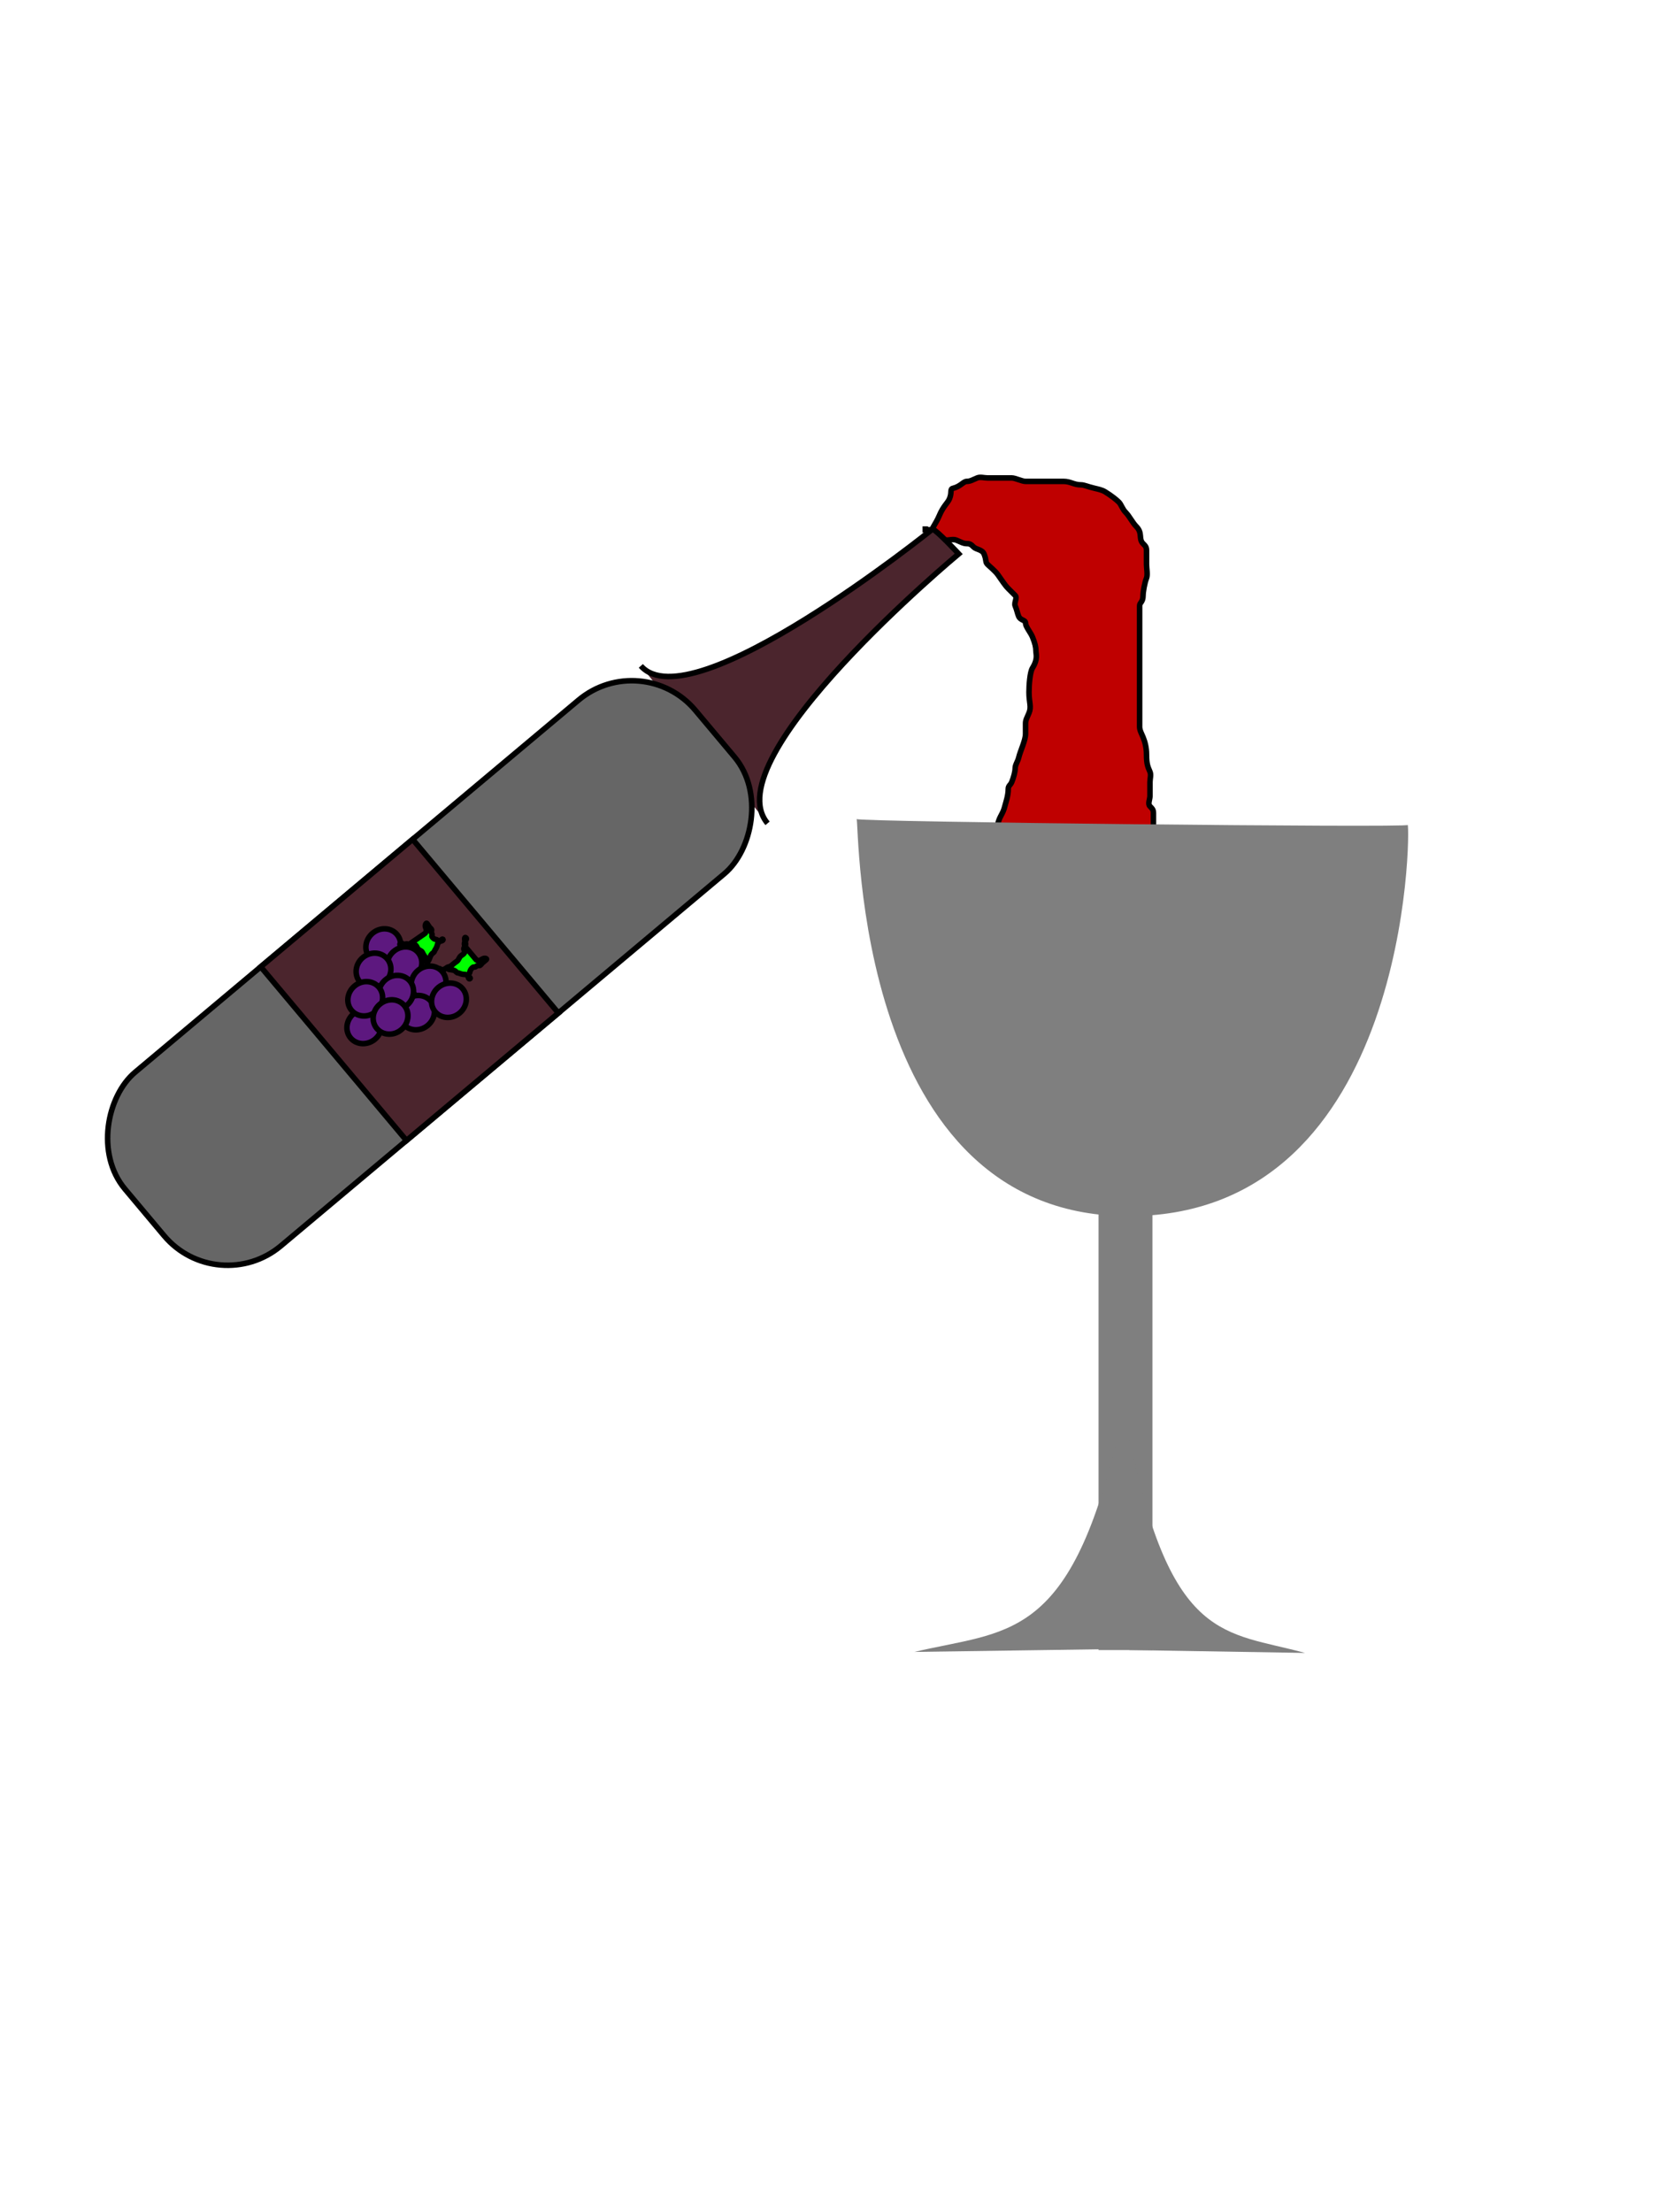 <svg width="300" height="400" xmlns="http://www.w3.org/2000/svg">
 <title>Icono</title>
 <g id="Layer_1">
  <title>Layer 1</title>
  <line stroke-width="0" filter="url(#svg_3_blur)" stroke-linecap="undefined" stroke-linejoin="undefined" id="svg_3" y2="-30.816" x2="83.646" y1="64.184" x1="23.646" stroke="#000" fill="none"/>
  <path d="m166.702,98.294c0.625,0 1.25,0 1.25,-1.25c0,-0.625 1.34,-2.459 1.875,-3.75c0.756,-1.826 1.537,-2.308 1.875,-3.125c0.478,-1.155 0.017,-1.731 0.625,-1.875c1.36,-0.321 1.875,-1.25 2.5,-1.25c0.625,0 1.058,-0.287 1.875,-0.625c0.577,-0.239 1.25,0 1.875,0c1.25,0 2.5,0 4.375,0c0.625,0 1.875,0.625 2.5,0.625c1.25,0 1.875,0 2.5,0c0.625,0 1.25,0 1.875,0c1.25,0 1.875,0 2.5,0c1.25,0 1.875,0.625 3.125,0.625c0.625,0 1.14,0.304 2.5,0.625c0.608,0.144 1.343,0.296 1.875,0.625c1.189,0.735 2.058,1.433 2.5,1.875c0.442,0.442 0.625,1.25 1.25,1.875c0.625,0.625 1.25,1.875 1.875,2.5c1.25,1.25 0.366,2.241 1.25,3.125c0.442,0.442 0.625,0.625 0.625,1.25c0,1.25 0,1.875 0,2.5c0,0.625 0.239,1.923 0,2.5c-0.338,0.817 -0.625,2.5 -0.625,3.125c0,1.25 -0.625,1.25 -0.625,1.875c0,1.25 0,3.125 0,4.375c0,1.875 0,3.125 0,3.75c0,1.25 0,1.875 0,3.125c0,1.875 0,3.125 0,4.375c0,1.25 0,1.875 0,2.5c0,0.625 0,1.25 0,1.875c0,0.625 0,1.25 0,1.875c0,0.625 0.386,1.298 0.625,1.875c0.338,0.817 0.625,1.875 0.625,3.125c0,1.875 0.287,2.308 0.625,3.125c0.239,0.577 0,1.25 0,1.875c0,1.25 0,1.875 0,2.5c0,0.625 -0.442,1.433 0,1.875c0.442,0.442 0.625,0.625 0.625,1.25c0,1.25 0,1.875 0,3.125c0,1.25 -0.431,2.55 0,4.375c0.321,1.36 0.912,2.308 1.25,3.125c0.478,1.155 0,2.5 0,3.75c0,0.625 0.239,1.298 0,1.875c-0.338,0.817 -0.772,1.97 -1.25,3.125c-0.338,0.817 -0.386,1.298 -0.625,1.875c-0.338,0.817 -1.731,2.517 -1.875,3.125c-0.642,2.72 -0.963,3.158 -1.25,4.375c-0.642,2.72 -0.605,4.008 -1.875,6.25c-0.435,0.769 -0.912,2.308 -1.25,3.125c-0.239,0.577 -0.642,1.106 -1.25,1.25c-1.36,0.321 -2.506,1.073 -5,1.25c-4.408,0.313 -6.875,0.625 -9.375,0.625c-2.5,0 -3.692,-0.31 -6.25,-0.625c-1.241,-0.153 -3.015,-0.929 -4.375,-1.25c-0.608,-0.144 -0.808,-0.183 -1.25,-0.625c-0.442,-0.442 -0.287,-1.058 -0.625,-1.875c-0.239,-0.577 0,-1.25 0,-1.875c0,-0.625 0.093,-0.921 0.625,-1.25c1.189,-0.735 0.625,-1.875 0.625,-2.5c0,-0.625 0.625,-1.25 0.625,-1.875c0,-0.625 0,-1.25 0,-2.5c0,-0.625 0,-1.875 0,-2.5c0,-0.625 0,-1.25 0,-1.875c0,-1.25 0.933,-1.799 1.25,-3.75c0.3,-1.851 -0.131,-3.174 0.625,-5c0.535,-1.291 1.56,-2.442 1.875,-5c0.229,-1.861 0.338,-2.533 0.625,-3.75c0.321,-1.36 0.481,-2.517 0.625,-3.125c0.321,-1.36 0.929,-1.765 1.25,-3.125c0.144,-0.608 0.625,-1.875 0.625,-3.125c0,-0.625 0.386,-0.673 0.625,-1.25c0.338,-0.817 0.625,-1.875 0.625,-2.5c0,-0.625 0.481,-1.267 0.625,-1.875c0.321,-1.36 1.25,-3.125 1.25,-4.375c0,-0.625 0,-1.25 0,-1.875c0,-0.625 0.287,-1.058 0.625,-1.875c0.478,-1.155 0,-1.875 0,-3.75c0,-1.25 0.16,-3.623 0.625,-4.375c1.039,-1.681 0.625,-2.5 0.625,-3.125c0,-0.625 -0.147,-1.345 -0.625,-2.5c-0.338,-0.817 -1.25,-1.875 -1.25,-2.5c0,-0.625 -0.912,-0.433 -1.25,-1.25c-0.239,-0.577 -0.287,-1.058 -0.625,-1.875c-0.239,-0.577 0.442,-1.433 0,-1.875c-0.442,-0.442 -0.625,-0.625 -1.25,-1.25c-0.625,-0.625 -1.058,-1.366 -1.875,-2.5c-0.517,-0.717 -1.433,-1.433 -1.875,-1.875c-0.442,-0.442 -0.147,-0.72 -0.625,-1.875c-0.338,-0.817 -1.433,-0.808 -1.875,-1.25c-0.442,-0.442 -0.625,-0.625 -1.25,-0.625c-0.625,0 -1.058,-0.287 -1.875,-0.625c-0.577,-0.239 -1.25,0 -1.875,0c-0.625,0 -0.386,0.673 -0.625,1.25c-0.338,0.817 -1.343,0.954 -1.875,0.625c-1.189,-0.735 -1.25,-1.25 -1.25,-1.875c0,-0.625 0.625,-0.625 0.625,-1.25l0,-0.625l-0.625,0l0,-0.625" id="svg_20" stroke="#000" fill="#bf0000"/>
  <g stroke="null" id="svg_34">
   <rect stroke="#000" fill="#7f7f7f" x="198.653" y="212.202" width="9.744" height="86.154" id="svg_24" stroke-width="0"/>
   <path stroke="#000" fill="#7f7f7f" opacity="NaN" d="m204.628,219.894c50.343,-0.532 50.421,-70.199 49.928,-70.731c0.493,0.532 -99.157,-0.532 -99.65,-1.064c0.493,0.532 -0.622,72.326 49.722,71.795l0,0z" id="svg_22" stroke-width="0"/>
   <path stroke="#000" fill="#7f7f7f" opacity="NaN" d="m260.437,288.408z" id="svg_30"/>
   <path stroke="#000" fill="#7f7f7f" opacity="NaN" d="m202.063,259.727l0.003,38.439l-36.71,0.523c16.707,-3.943 27.991,-1.756 36.707,-38.962l0,-0z" id="svg_32" stroke-width="0"/>
   <path stroke="#000" fill="#7f7f7f" opacity="NaN" d="m204.225,259.909l-0.003,38.439l31.764,0.523c-14.457,-3.943 -24.22,-1.756 -31.762,-38.962z" id="svg_33" stroke-width="0"/>
  </g>
  <g transform="rotate(50 98.643 158.362)" stroke="null" id="svg_19">
   <g stroke="#000" id="svg_17" fill="#666666">
    <path stroke="#000" id="svg_7" d="m80.644,120.753c13.847,-0.319 14.958,-56.302 14.958,-56.302c0.654,-0.455 6.474,-0.751 6.474,-0.751c0,0 -0.262,57.803 15.105,57.803" opacity="NaN" fill="#4B252D"/>
    <rect stroke="#000" rx="15" id="svg_1" height="134.657" width="41" y="118.366" x="78.143" fill="#666666"/>
    <rect stroke="#000" id="svg_2" height="35.86" width="41" y="172.522" x="78.143" fill="#4B252D"/>
   </g>
   <g stroke="null" id="svg_18">
    <ellipse stroke="#000" ry="3.237" rx="3.01" id="svg_8" cy="188.987" cx="89.505" fill="#5d187f"/>
    <ellipse stroke="#000" ry="3.237" rx="3.01" id="svg_4" cy="188.152" cx="94.472" fill="#5d187f"/>
    <path stroke="#000" fill="#00ff00" id="svg_15" d="m97.696,186.082c0.026,-0.277 -0.013,-0.644 -0.169,-0.86c-0.156,-0.217 -0.468,-0.335 -0.715,-0.364c-0.247,-0.029 -0.468,-0.335 -0.715,-0.364c-0.247,-0.029 -0.494,-0.058 -0.741,-0.087c-0.247,-0.029 -0.503,-0.167 -0.741,-0.087c-0.337,0.112 -0.52,0.219 -0.767,0.19c-0.247,-0.029 -0.503,-0.167 -0.741,-0.087c-0.337,0.112 -0.235,0.661 -0.572,0.773c-0.238,0.079 -0.327,0.044 -0.52,0.219c-0.193,0.175 -0.18,0.28 -0.299,0.525c-0.168,0.346 -0.475,0.763 -0.546,0.496c-0.1,-0.378 0.308,-0.417 0.546,-0.496c0.337,-0.112 0.546,-0.496 0.572,-0.773c0.026,-0.277 0.052,-0.554 0.078,-0.831c0.026,-0.277 0.052,-0.554 0.078,-0.831c0.026,-0.277 0.052,-0.554 0.078,-0.831c0.026,-0.277 0.052,-0.554 0.078,-0.831c0.026,-0.277 -0.039,-0.367 -0.195,-0.583c-0.156,-0.217 -0.497,-0.232 -0.715,-0.364c-0.309,-0.188 -0.442,-0.612 -0.195,-0.583c0.247,0.029 0.494,0.058 0.741,0.087c0.247,0.029 0.585,-0.129 0.741,0.087c0.156,0.217 0.221,0.306 0.468,0.335c0.247,0.029 0.221,0.306 0.468,0.335c0.247,0.029 0.574,-0.014 0.767,-0.19c0.193,-0.175 0.282,-0.14 0.52,-0.219c0.337,-0.112 0.572,-0.773 0.325,-0.802c-0.247,-0.029 -0.052,0.554 -0.078,0.831c-0.026,0.277 0.039,0.367 0.195,0.583c0.156,0.217 0.316,0.512 0.416,0.89c0.071,0.267 0.221,0.306 0.195,0.583c-0.026,0.277 -0.005,0.518 0.169,0.86c0.276,0.541 0.442,0.612 0.39,1.167l-0.026,0.277"/>
    <ellipse stroke="#000" ry="3.237" rx="3.01" id="svg_5" cy="187.037" cx="99.936" fill="#5d187f"/>
    <ellipse stroke="#000" ry="3.237" rx="3.01" id="svg_6" cy="193.167" cx="91.74" fill="#5d187f"/>
    <ellipse stroke="#000" ry="3.237" rx="3.01" id="svg_9" cy="192.052" cx="102.668" fill="#5d187f"/>
    <ellipse stroke="#000" ry="3.237" rx="3.01" id="svg_10" cy="192.61" cx="97.452" fill="#5d187f"/>
    <path stroke="#000" fill="#00ff00" id="svg_16" d="m98.9,183.848c0.248,0 0.569,-0.082 0.745,-0.279c0.176,-0.197 0.248,-0.557 0.248,-0.836c0,-0.279 0.248,-0.557 0.248,-0.836c0,-0.279 0,-0.557 0,-0.836c0,-0.279 0.095,-0.578 0,-0.836c-0.134,-0.364 -0.248,-0.557 -0.248,-0.836c0,-0.279 0.095,-0.578 0,-0.836c-0.134,-0.364 -0.611,-0.193 -0.745,-0.557c-0.095,-0.257 -0.073,-0.36 -0.248,-0.557c-0.176,-0.197 -0.267,-0.172 -0.497,-0.279c-0.324,-0.151 -0.726,-0.451 -0.497,-0.557c0.324,-0.151 0.402,0.3 0.497,0.557c0.134,0.364 0.497,0.557 0.745,0.557c0.248,0 0.497,0 0.745,0c0.248,0 0.497,0 0.745,0c0.248,0 0.497,0 0.745,0c0.248,0 0.497,0 0.745,0c0.248,0 0.321,-0.082 0.497,-0.279c0.176,-0.197 0.153,-0.578 0.248,-0.836c0.134,-0.364 0.497,-0.557 0.497,-0.279c0,0.279 0,0.557 0,0.836c0,0.279 0.176,0.639 0,0.836c-0.176,0.197 -0.248,0.279 -0.248,0.557c0,0.279 -0.248,0.279 -0.248,0.557c0,0.279 0.073,0.639 0.248,0.836c0.176,0.197 0.153,0.3 0.248,0.557c0.134,0.364 0.745,0.557 0.745,0.279c0,-0.279 -0.497,0 -0.745,0c-0.248,0 -0.321,0.082 -0.497,0.279c-0.176,0.197 -0.421,0.406 -0.745,0.557c-0.229,0.107 -0.248,0.279 -0.497,0.279c-0.248,0 -0.46,0.048 -0.745,0.279c-0.451,0.364 -0.497,0.557 -0.993,0.557l-0.248,0"/>
    <ellipse stroke="#000" ry="3.237" rx="3.01" id="svg_11" cy="186.201" cx="104.655" fill="#5d187f"/>
    <ellipse stroke="#000" ry="3.237" rx="3.01" id="svg_12" cy="200.968" cx="98.446" fill="#5d187f"/>
    <ellipse stroke="#000" ry="3.237" rx="3.01" id="svg_13" cy="197.625" cx="94.72" fill="#5d187f"/>
    <ellipse stroke="#000" ry="3.237" rx="3.01" id="svg_14" cy="196.232" cx="100.184" fill="#5d187f"/>
   </g>
  </g>
 </g>
 <defs>
  <filter height="200%" width="200%" y="-50%" x="-50%" id="svg_3_blur">
   <feGaussianBlur stdDeviation="0.1" in="SourceGraphic"/>
  </filter>
 </defs>
</svg>